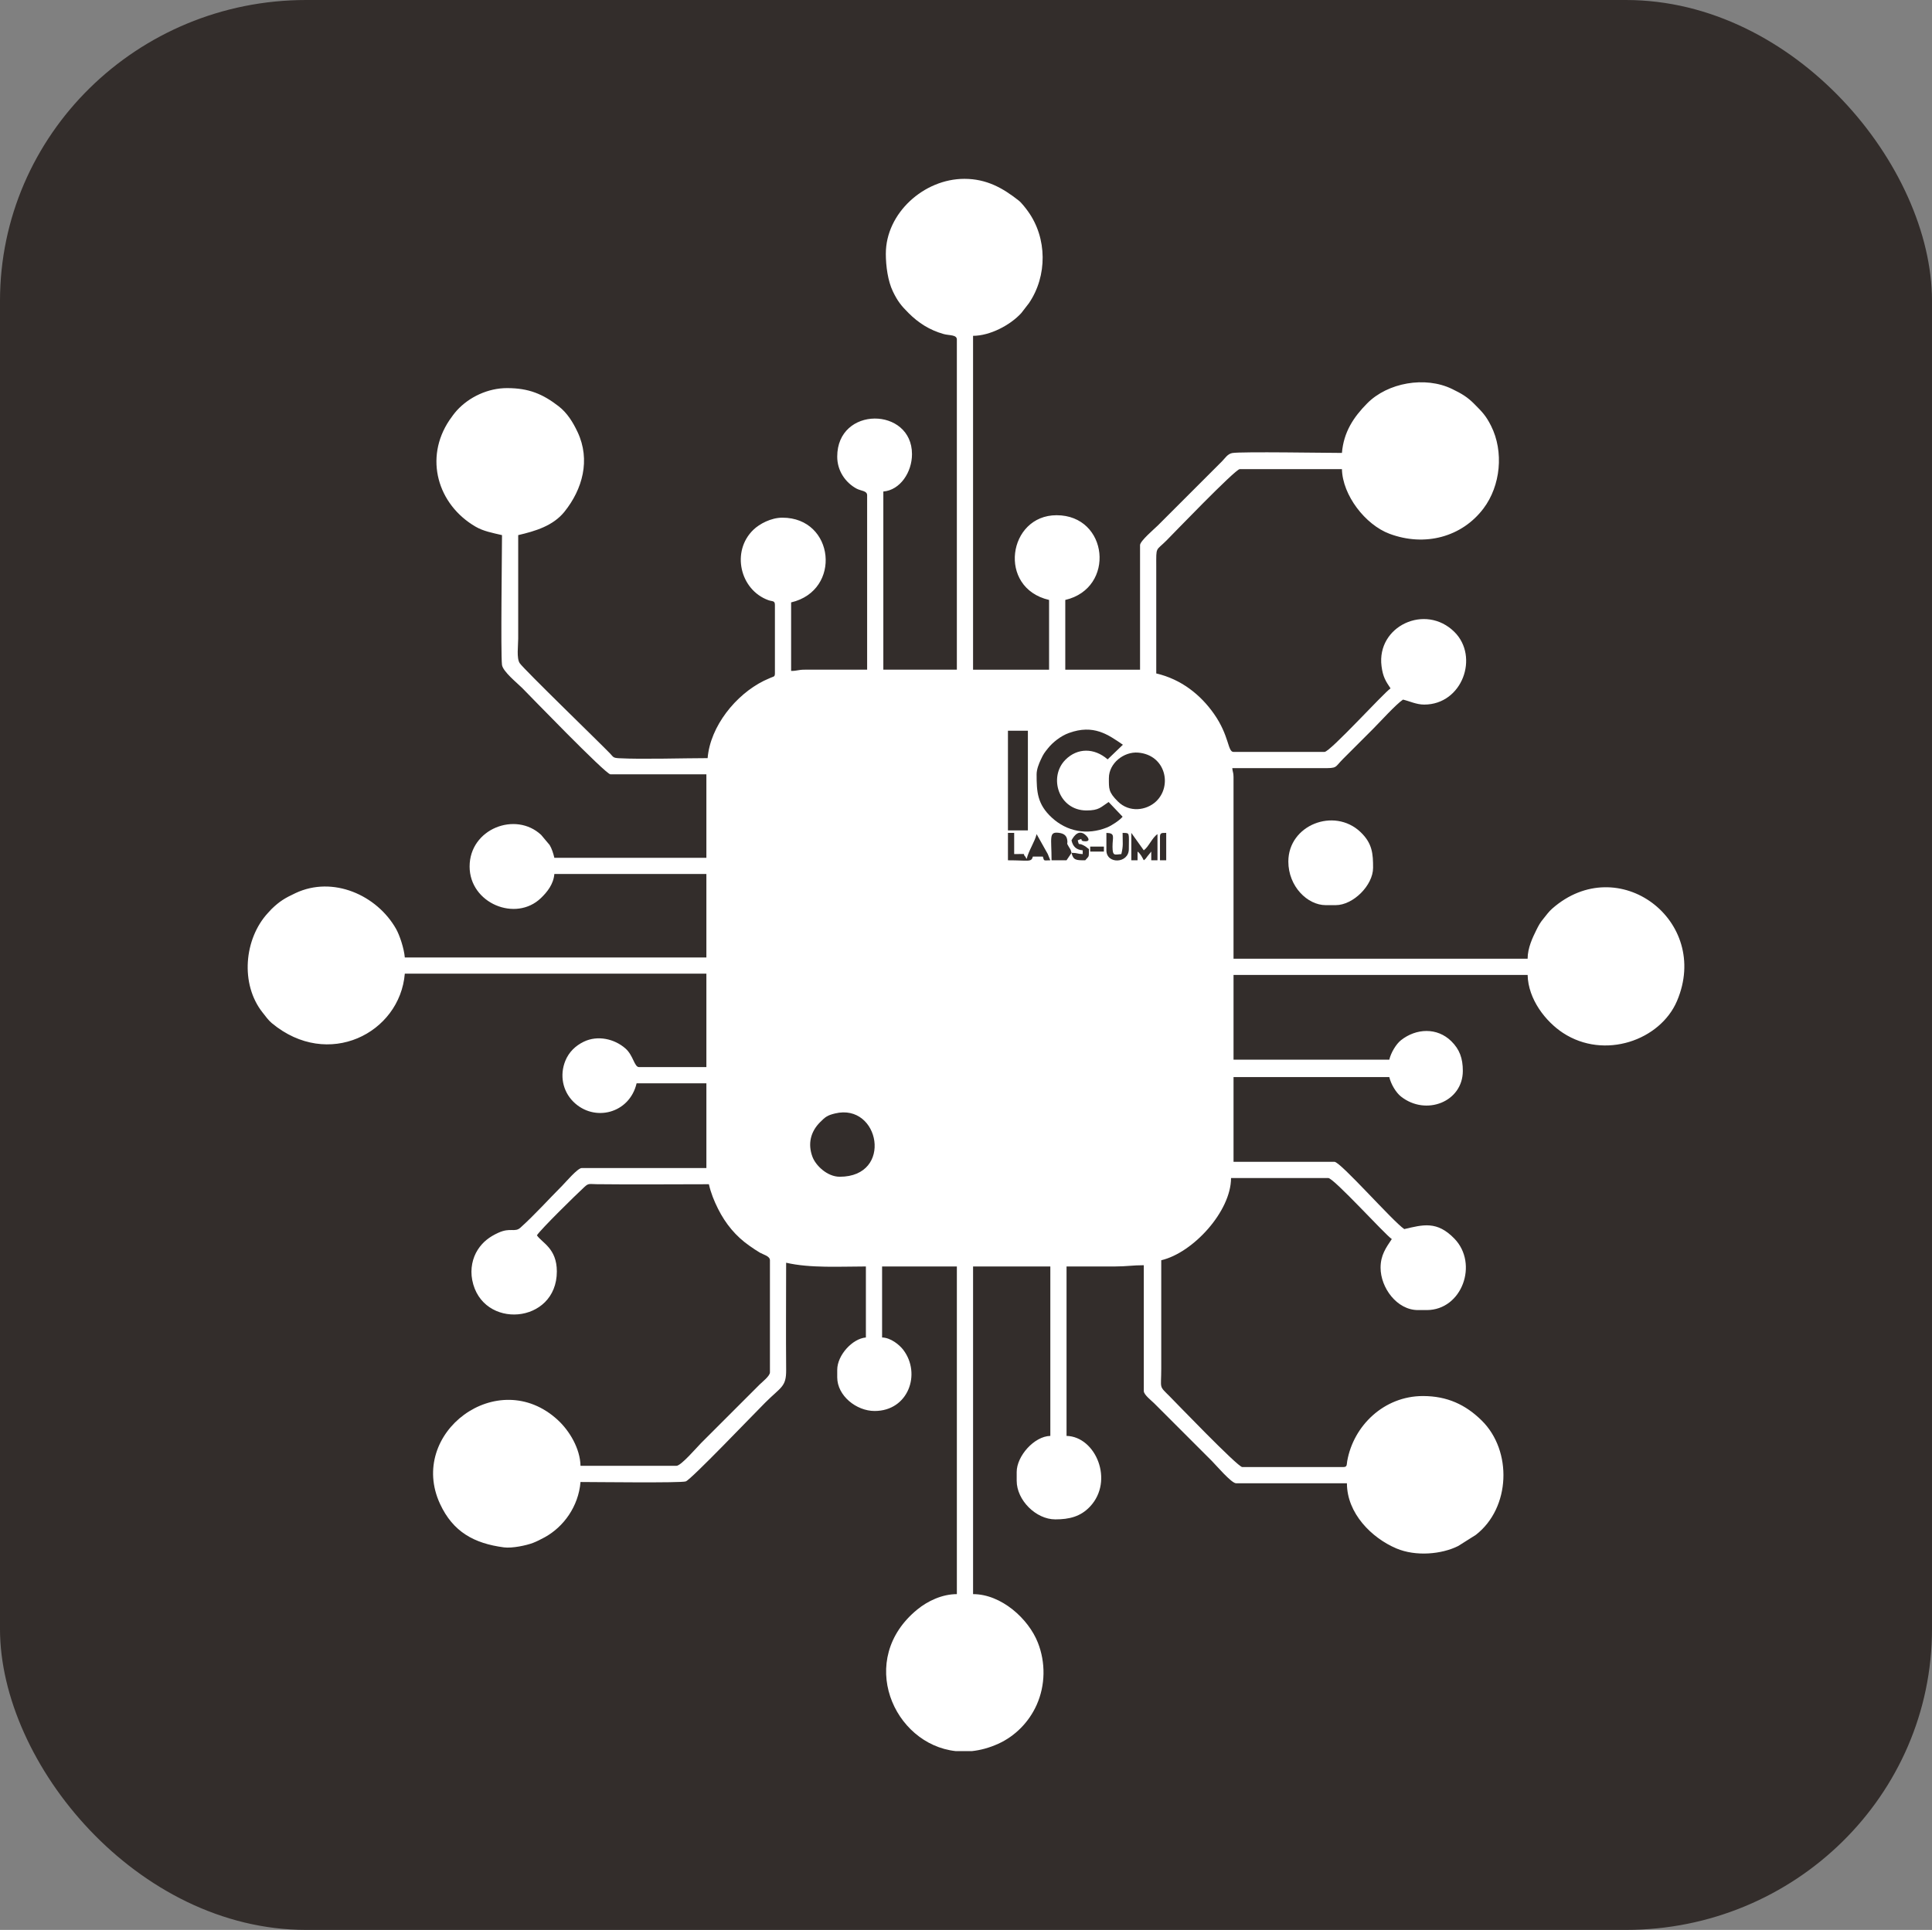<?xml version="1.0" encoding="UTF-8"?>
<!DOCTYPE svg PUBLIC "-//W3C//DTD SVG 1.1//EN" "http://www.w3.org/Graphics/SVG/1.1/DTD/svg11.dtd">
<!-- Creator: CorelDRAW -->
<svg xmlns="http://www.w3.org/2000/svg" xml:space="preserve" width="53mm" height="52.955mm" version="1.1" style="shape-rendering:geometricPrecision; text-rendering:geometricPrecision; image-rendering:optimizeQuality; fill-rule:evenodd; clip-rule:evenodd"
viewBox="0 0 5285.82 5281.34"
 xmlns:xlink="http://www.w3.org/1999/xlink"
 xmlns:xodm="http://www.corel.com/coreldraw/odm/2003">
 <rect x="0" y="0" width="5285.82" height="5281.34" fill="#808080" stroke="none"/>
 <defs>
  <style type="text/css">
   <![CDATA[
    .fil1 {fill:white}
    .fil0 {fill:#332D2B}
   ]]>
  </style>
 </defs>
 <g id="Layer_x0020_1">
  <rect class="fil0" x="-0.01" y="-0" width="5285.82" height="5281.34" rx="837.64" ry="823.43"/>
  <g id="_105553365520256">
   <path class="fil1" d="M2423.56 693.87c0,34.65 5.66,75.24 19.25,103.49 13.13,27.32 23.03,39.36 42.97,59.31 26.78,26.78 57.32,46.58 95.97,57.46 15.22,4.28 36.14,1.36 36.14,14.99l0 903.51 -201.16 0 0 -487.55c45.99,-3.82 78.42,-52.68 78.42,-102.28 0,-129.34 -204.57,-132.62 -204.57,6.81 0,38.79 22.26,70.68 52.46,87.33 12.32,6.79 29.37,5.59 29.37,18.37l0 477.32 -170.47 0c-18.93,0 -20.22,3.41 -37.5,3.41l0 -187.52c139.46,-32.49 119.05,-231.85 -23.87,-231.85 -31.29,0 -62.82,17.12 -79.4,33.12 -61.12,58.94 -36.92,164.51 41.13,192.67 10.7,3.86 17.8,0.55 17.8,12.88l0 187.52c0,10.1 -4.14,8.28 -11.91,11.95 -7.92,3.74 -12.18,5.18 -18.81,8.47 -75.97,37.72 -146.09,123.67 -153.39,211.42 -64.87,0 -179.82,3.63 -242.33,0.26 -16.75,-0.9 -15.37,-3.27 -24.56,-12.94 -24.19,-25.39 -235.65,-230.17 -247.19,-247.19 -9.06,-13.36 -4.16,-47.71 -4.16,-67.44 0,-94.33 0,-188.65 0,-282.99 46.87,-10.91 95.61,-25.38 126.72,-64.21 49.14,-61.34 71.65,-141.3 35.84,-217.68 -12.6,-26.87 -28.54,-52.71 -51.96,-70.78 -43.69,-33.71 -81.72,-49.65 -141.28,-49.65 -51.83,0 -103.24,24.12 -136.87,60.88 -6.56,7.19 -15.01,18.54 -20.7,27.03 -69.5,103.54 -32.24,230.81 71.61,291.28 21.22,12.35 45.63,16.91 72.33,23.13 0,49.33 -3.79,319.94 -0.1,354.69 1.92,18.24 41.7,50.03 55.5,63.83 13.38,13.37 228.3,236.1 241.22,236.1l262.53 0 0 228.44 -415.95 0c-2.72,-11.71 -6.97,-25.3 -12.82,-34.91l-23.34 -27.81c-69.93,-65.3 -195.68,-16.67 -195.68,86.58 0,100.61 126.22,152.91 195.27,86.17 16.55,-15.99 34.22,-37.4 36.57,-65.71l415.95 0 0 228.44 -825.09 0c-2.05,-24.72 -14.16,-61.07 -23.96,-78.33 -52.47,-92.44 -172.68,-145.94 -274.98,-97.87 -29.22,13.72 -43.36,22.16 -65.53,43.56l-9.83 10.62c-65.57,70.74 -76.37,195.03 -14.89,272.55 7.74,9.76 15.91,21.33 25.36,29.19 153.86,127.91 350.29,27.42 363.83,-135.41l825.09 0 0 255.71 -184.11 0c-13.35,0 -15.41,-31.86 -37.49,-51.16 -29.88,-26.12 -75.8,-36.79 -113.84,-18.35 -22.87,11.08 -40.66,28.4 -50.32,51.97 -16.11,39.31 -7.57,83.04 21.74,112.21 57.1,56.82 153.8,32.51 173.1,-50.34l190.93 0 0 231.84 -340.95 0c-11.39,0 -44.44,39.33 -53.7,48.59 -37.91,37.91 -74.27,78.75 -114.06,114.58 -15.52,13.98 -27.08,-1.28 -60.72,14.07 -23.61,10.78 -42,24.46 -56.01,46.28 -14.37,22.37 -21.12,52.25 -15.21,82.96 26.35,136.91 231.51,121.22 231.51,-23.5 0,-63.42 -40.79,-78.33 -54.55,-98.86 11.72,-17.49 103.15,-107.44 130.13,-132.4 11.33,-10.48 12.87,-7.74 33.42,-7.49 102.05,1.23 204.82,0.1 306.96,0.1 5.79,24.89 14.32,45.74 24.99,67.07 20.53,41.09 48.66,75.4 86.09,101.43 9.66,6.71 19.85,13.78 28.82,18.91 9.2,5.26 27.16,9.25 27.16,20.57l0 306.85c0,10.08 -21.1,26.22 -28.12,33.24l-160.25 160.25c-10.84,10.84 -54.67,62.22 -67.33,62.22l-262.54 0c-1.05,-47.23 -30.11,-95.79 -62.16,-125.35 -163.87,-151.09 -412.31,35.97 -322.02,229.95 35.44,76.15 92.79,107.87 174.86,118.63 22.31,2.92 61.38,-5.37 79.35,-12.27 9.83,-3.78 21.8,-9.77 32.22,-15.51 51.18,-28.12 92.15,-83.86 97.75,-151.13 34.86,0 276.15,3.06 288.13,-1.68 15.65,-6.2 182.89,-181.24 217.33,-215.68 42.97,-42.97 57.57,-42.42 57.16,-89.45 -0.85,-97.61 -0.05,-195.61 -0.05,-293.26 65.73,15.32 148.76,10.23 218.2,10.23l0 194.34c-37.05,3.08 -78.42,48.63 -78.42,88.64l0 20.47c0,50.06 52.13,92.05 102.29,92.05 92.5,0 127.94,-101.99 78.52,-167.16 -10.65,-14.05 -34.41,-33.47 -58.06,-34l0 -194.34 204.57 0 0 896.68c-40.32,0 -79.83,18.87 -108.09,41.93 -167.39,136.6 -65.67,368.89 104.83,387.67l44.53 0c23.2,-2.49 47.24,-8.91 71.74,-19.97 46.74,-21.11 84.29,-59.69 105.17,-106.22 24.36,-54.32 24.74,-116.46 3.5,-170.49 -25.9,-65.88 -100.3,-132.91 -177.35,-132.91l0 -896.68 211.38 0 0 463.69c-44.24,0.99 -92.05,55.29 -92.05,98.87l0 23.87c0,53.08 52.62,105.7 105.7,105.7 38.19,0 69.03,-7.58 94.74,-34.83 66.82,-70.81 15.73,-191.84 -64.05,-193.61l0 -463.69 132.96 0c31.01,0 47.99,-3.41 78.42,-3.41l0 344.36c0,10.08 21.1,26.22 28.12,33.24l158.54 158.54c10.8,10.8 53.08,60.52 65.63,60.52l303.44 0c0,82.53 67.86,149.76 135.3,178.37 53.24,22.59 124.19,16.05 169.31,-6.74l48.06 -30.36c95.36,-74.03 100.03,-229.9 16.43,-312.61 -44.28,-43.8 -94.9,-67.33 -161.11,-67.33 -106.37,0 -190.14,81.02 -207.2,178.07 -1.84,10.45 0.43,16.27 -11.01,16.27l-276.16 0c-12.32,0 -186.72,-181.63 -198.61,-193.48 -30.41,-30.33 -23.02,-19.09 -23.01,-75.86l0 -296.62c86.97,-20.27 190.93,-133.95 190.93,-225.03l265.94 0c15.15,0 155.06,154.47 173.88,167.06 -16.04,23.96 -30.69,44.2 -30.69,78.42 0,54.66 44.57,115.92 102.29,115.92l23.87 0c96.92,0 142.08,-126.81 75.99,-195.32 -47.86,-49.62 -86.19,-38.22 -137.35,-26.3 -30.97,-20.73 -174.39,-184.11 -190.94,-184.11l-276.16 0 0 -231.85 426.18 0c4.5,19.3 18.14,42.32 31.99,53.25 68.47,54.01 169.17,14.41 169.17,-70.29 0,-34.55 -8.99,-58.94 -31.44,-81.07 -38.9,-38.35 -96.26,-35.56 -137.73,-2.85 -13.59,10.72 -27.67,34.68 -31.99,53.24l-426.18 0 0 -231.84 804.63 0c1.49,66.99 49.57,127.8 96.91,158.79 113.26,74.12 265.97,20.15 311.8,-87.61 93.6,-220.05 -160.92,-411.28 -341.37,-252.73 -9.96,8.75 -15.38,17.11 -23.84,27.31 -9.38,11.33 -13.17,18.41 -19.67,31.48 -9.89,19.93 -23.84,48.8 -23.84,78.45l-804.63 0 0 -497.78c0,-11.75 -2.52,-13.19 -3.41,-23.87l245.51 0.03c43.49,0.35 33.61,-1.25 57.08,-24.74 28.09,-28.12 53.72,-53.73 81.83,-81.83 19.92,-19.92 63.19,-67.93 82.68,-80.97 17.64,4.11 36.55,13.63 57.95,13.63 104.45,0 150.93,-130.96 82.79,-198.71 -79.42,-78.95 -213.42,-15.86 -199.5,93.54 3.79,29.79 11.8,41.63 24.66,60.85 -19.31,12.93 -165.31,173.88 -180.7,173.88l-248.89 0c-16.23,0 -11.08,-43.55 -53.13,-103.71 -36.98,-52.92 -90.02,-95.18 -158.26,-111.08l-0.01 -293.21c-0.08,-55.39 -1.77,-40.85 28.13,-70.75 11.96,-11.96 188.07,-195.19 200.3,-195.19l279.58 0c1.59,71.46 63.94,152.14 129.96,176.89 96.86,36.28 198.26,9.03 257.3,-69.19 46.91,-62.16 56.16,-155.48 20.81,-225.97 -14.38,-28.7 -24.83,-38.65 -45.81,-59.88 -19.16,-19.39 -34.98,-28.61 -61.05,-41.24 -73.4,-35.56 -175.91,-17.48 -232.22,39.52 -37.15,37.61 -64.24,78.27 -69,135.56 -35.66,0 -276.48,-3.95 -299.8,0.24 -13.19,2.36 -19.65,14.02 -28.36,22.77 -9.34,9.36 -16.22,16.22 -25.57,25.57l-150.02 150.02c-9.26,9.26 -48.59,42.31 -48.59,53.7l0 340.95 -204.56 0 0 -190.93c138.34,-32.22 118.23,-231.84 -23.87,-231.84 -132.81,0 -162.8,198.68 -20.46,231.84l0 190.93 -207.98 0 0 -913.73c45.73,0 101.5,-28.77 132.01,-62.33l20.81 -26.93c50.74,-74.46 50.35,-178.34 -2.77,-251.71 -5.71,-7.89 -17.23,-22.99 -25.26,-29.29 -43.31,-34 -87.44,-59.32 -148.65,-59.32 -110.95,0 -214.79,94.23 -214.79,204.56z"/>
   <path class="fil1" d="M3524.81 2357.68c0,68.02 52.26,119.33 102.28,119.33l27.28 0c47.93,0 102.29,-54.36 102.29,-102.29 0,-37.7 -1.57,-66.77 -34.82,-98.15 -71.87,-67.81 -197.02,-18.89 -197.02,81.1z"/>
   <path class="fil0" d="M2836.1 2119.01c0,47.6 1.71,81.81 41.69,118.56 41.22,37.88 96.23,48.94 151.32,26.72 12.47,-5.03 35.88,-20.67 42.24,-29.35l-38.26 -40.17c-21.57,14.09 -25.84,23.12 -60.62,23.12 -75.86,0 -105.08,-91.26 -57.23,-139.05 32.45,-32.41 78.31,-32.79 115.19,-0.74l41.73 -40.09c-40.7,-27.75 -80.06,-56.71 -147.95,-32.03 -21.92,7.96 -43.89,25.3 -57.06,41.82 -10.01,12.56 -12.17,15.08 -19.75,31.4 -4.92,10.6 -11.31,26.13 -11.31,39.82z"/>
   <path class="fil0" d="M2297.41 3220.27c147.48,0 109.4,-202.81 -12.85,-173.19 -21.45,5.21 -26.58,9.61 -40.92,23.96 -26.18,26.18 -33.84,59.49 -20.93,94.38 9.07,24.5 40.86,54.85 74.7,54.85z"/>
   <path class="fil0" d="M3033.85 2129.25c0,29.38 -1.37,38.23 24.59,64.05 31.33,31.16 77.9,24.77 104.29,0.06 45.11,-42.23 26.57,-127.35 -48.74,-133.76 -39.14,-3.34 -80.14,29.06 -80.14,69.65z"/>
   <polygon class="fil0" points="2757.68,2272.44 2812.23,2272.44 2812.23,1999.68 2757.68,1999.68 "/>
   <path class="fil0" d="M2757.68 2354.27c57.05,0 63.86,5.98 68.19,-10.23l27.28 0c3.74,13.99 2.54,10.23 20.46,10.23 -2.74,-5.72 -4.19,-11.09 -6.86,-16.99l-30.64 -54.6c-4.83,20.73 -21.84,44.86 -27.28,68.19 -0.48,-0.7 -0.92,-2.81 -1.13,-2.27 -0.21,0.53 -0.91,-1.8 -1.22,-2.2 -5.88,-7.83 3.51,2.41 -2.87,-3.94 -7.26,-7.21 11.37,-5.22 -28.88,-5.22l0 -57.96 -17.04 0 0 75.01z"/>
   <path class="fil0" d="M2931.56 2333.82c-2.43,-10.45 -2.85,-8.74 -7.47,-16.63 -6.92,-11.84 -3.28,-6.54 -3.78,-14.9 -0.8,-13.05 -6.6,-21.08 -23.45,-23.22 -28.23,-3.56 -19.86,13.51 -19.86,75.2l40.92 0 12.4 -18.29c0.27,-0.45 0.76,-1.49 1.24,-2.16z"/>
   <path class="fil0" d="M3095.22 2354.27l17.05 0 0 -23.87c8.06,5.9 12.22,14.75 17.04,23.87 6.19,-4.54 5.02,-4.67 9.78,-10.68l10.67 -13.18 0 23.87 17.04 0 0 -71.6c-14.68,9.82 -23.89,34.35 -37.5,44.32l-34.1 -47.73 0 75.01z"/>
   <path class="fil0" d="M3027.03 2327c0,38.65 61.38,36.39 61.38,-3.41 0,-46.01 3.63,-43.86 -17.05,-44.32 0,29.35 2.31,33.39 -3.41,57.96 -18.48,1.54 -23.99,6.43 -24.17,-20.14 -0.19,-26.46 8.69,-37.26 -16.75,-37.83l0 47.73z"/>
   <path class="fil0" d="M2931.56 2333.82c4.8,20.57 12.8,20.46 37.51,20.46 12.1,-13.96 9.33,-6.74 10.22,-30.69 -8.34,-5.59 -5.9,-5.71 -16.3,-10.97 -13.25,-6.71 -10.06,3.29 -14.39,-12.9 19.82,-9.17 0.69,2.65 21.06,2.61 13.01,-0.02 8.79,-8.84 2.38,-15.32 -18.53,-18.73 -32.62,-2.16 -40.49,12.71 3.78,16.22 12.16,25.73 30.69,27.28l0 10.23c-15.42,-0.35 -13.55,-3.41 -30.69,-3.41z"/>
   <path class="fil0" d="M3173.64 2289.49l0 64.79 17.04 0 0 -75.01c-10.92,0.24 -17.04,-1.12 -17.04,10.22z"/>
   <polygon class="fil0" points="2982.71,2330.41 3020.21,2330.41 3020.21,2316.76 2982.71,2316.76 "/>
  </g>
 </g>
</svg>
